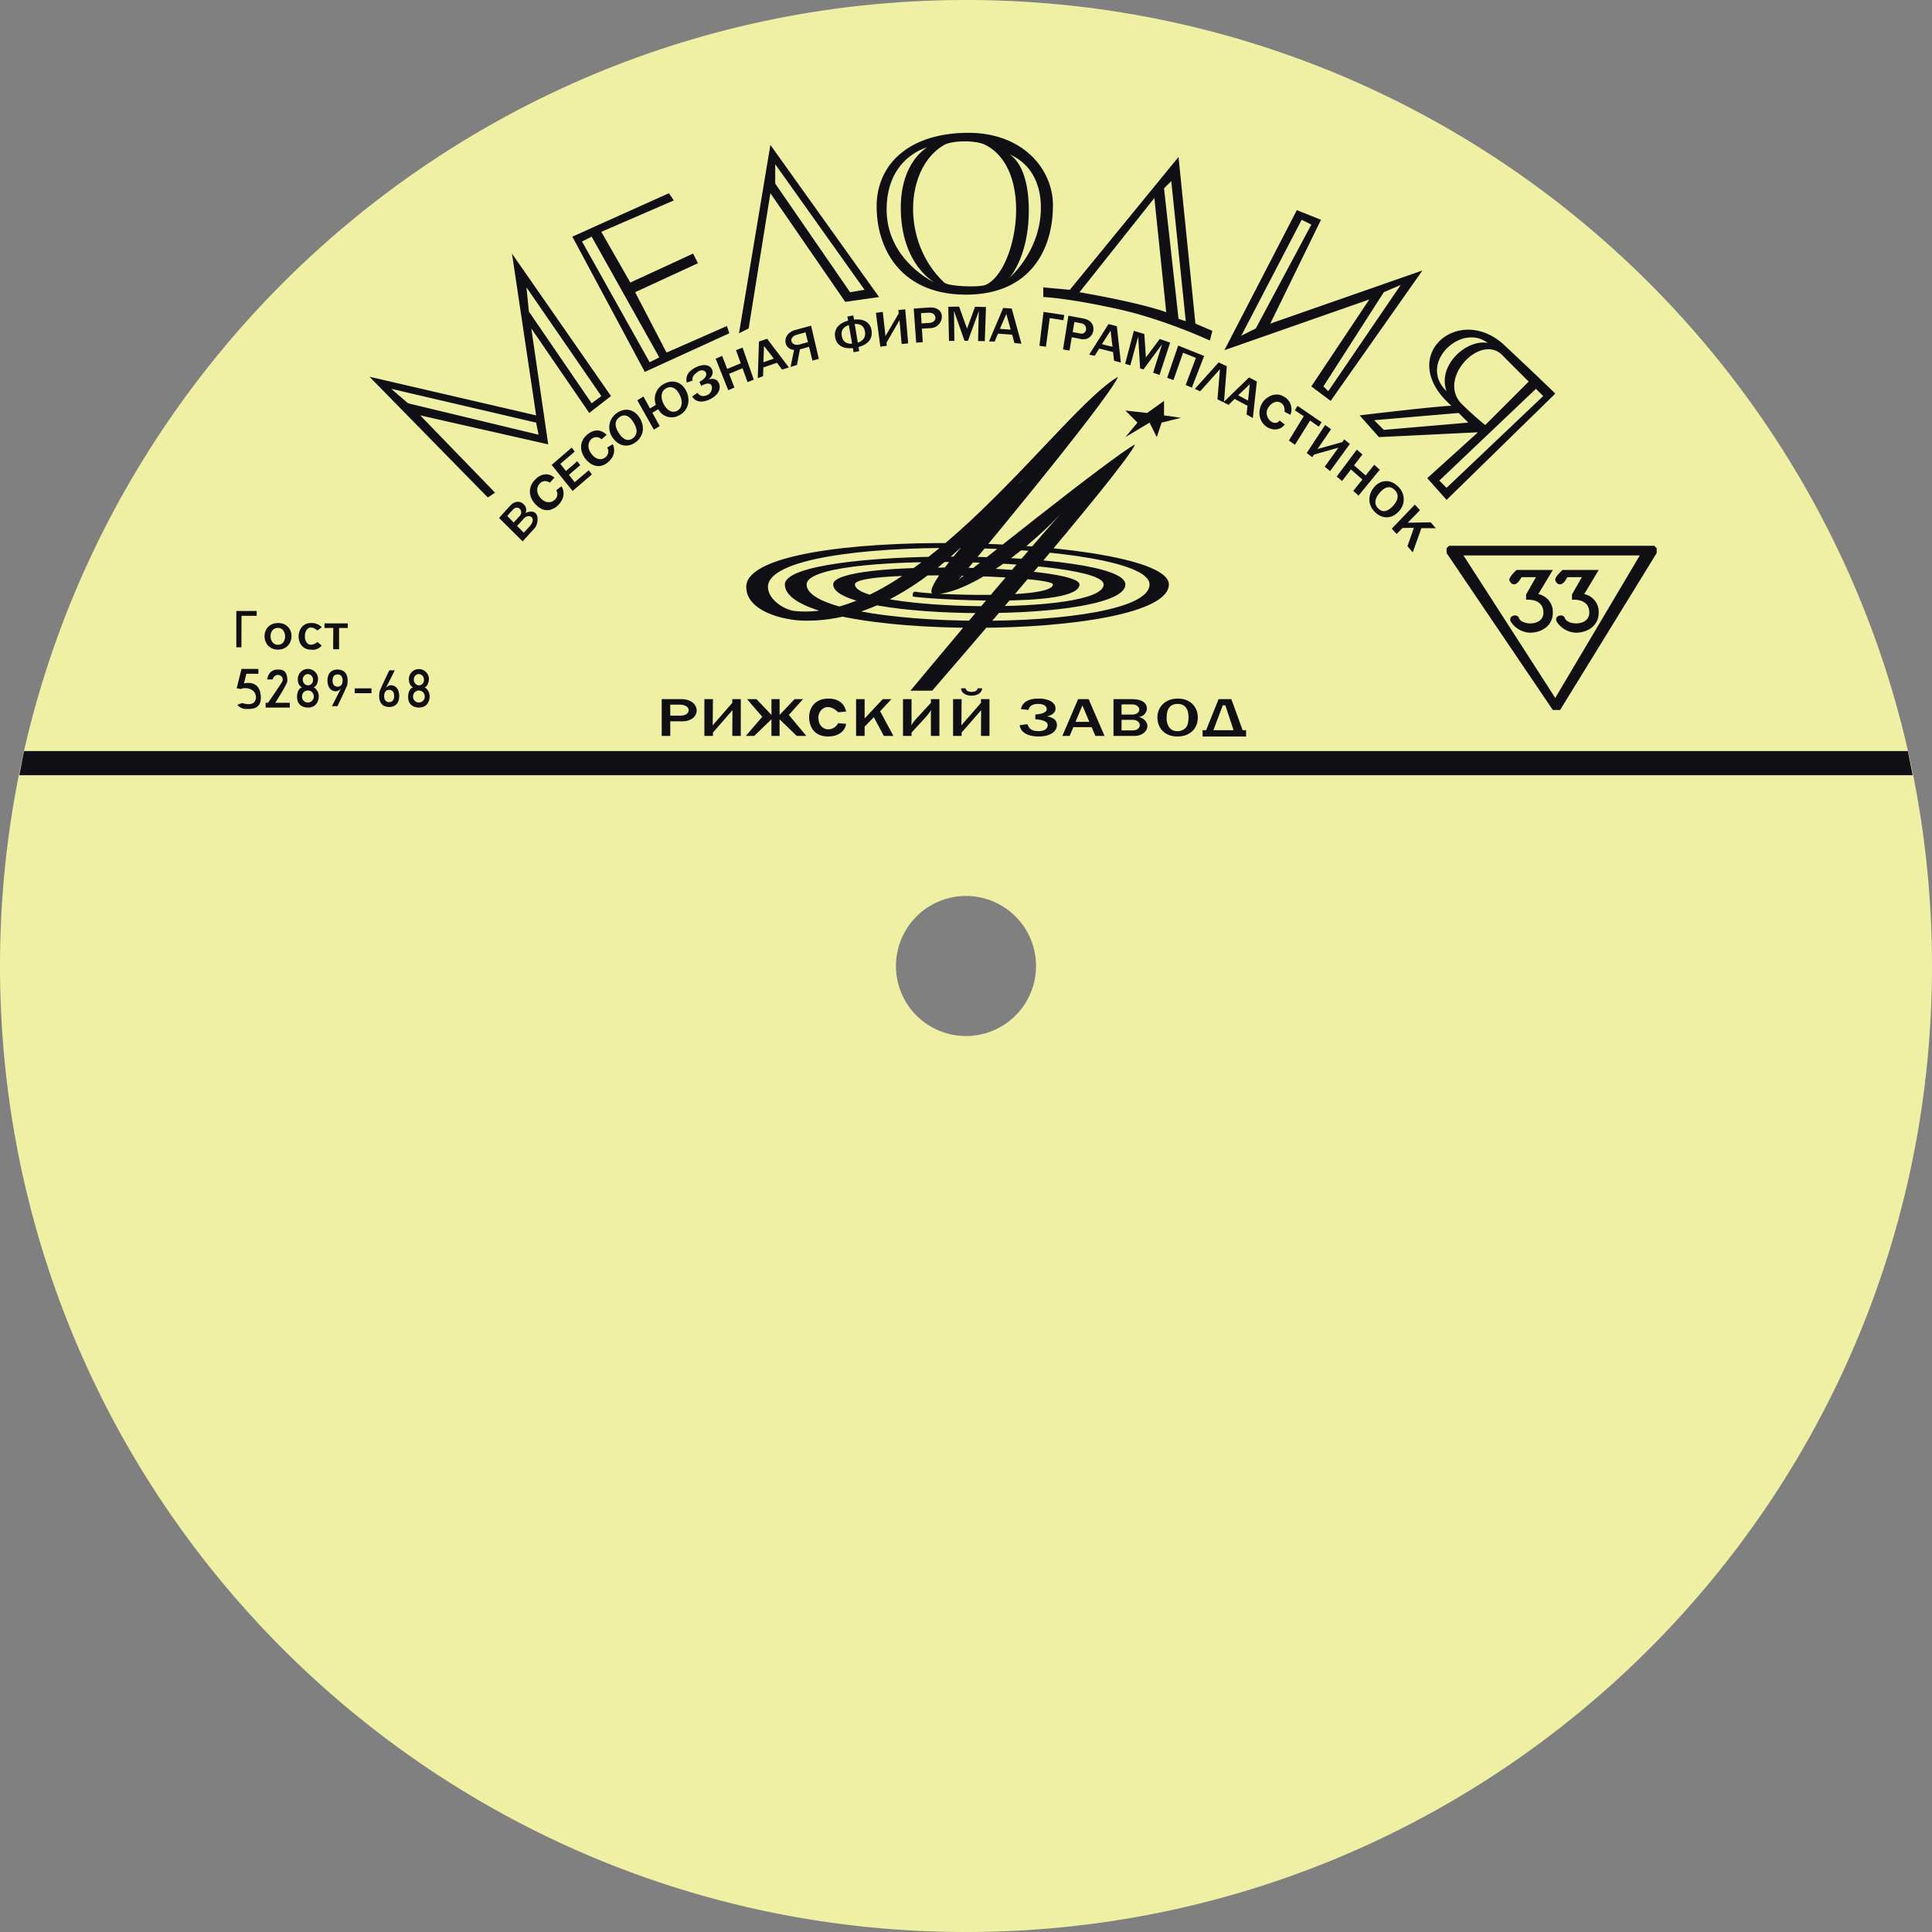 <svg viewBox="0 0 800 800" xmlns="http://www.w3.org/2000/svg"><rect x="0" y="0" width="800" height="800" fill="#808080" stroke="none"/><path d="M400 0c220.914 0 400 179.086 400 400S620.914 800 400 800 0 620.914 0 400 179.086 0 400 0zm0 371a29 29 0 1 1-29 29 29 29 0 0 1 29-29z" fill-rule="evenodd" fill="#f0f0a5"/><path d="M10 311h780l2 10H8s1.9-10 2-10zm143-155l49 50 3-2-31-32 53 12-7-48 24 35 9-7-41-59 10 67zm9 5l7 6 54 13-1-5zm56-42l31 45-4 3-26-38zm59-39l2 3-30 13 12 21 26-12 2 4-26 12 13 25 25-11 1 3-35 16-30-56zm-36 20l4-2 28 50-4 2zm78-20l-9 56-4 2 13-78 45 63-14 2zm2-12l37 52-6 1-31-45v-8zm80-13c22.611 0 35 15.1 35 30 0 18.75-9.75 37-36 37s-36.75-18-37-36 13.5-31 38-31zm-33.859 31.3C366.871 107.8 387 117 387 117s-14-7.5-14-31c0-19.135 11-25 11-25 0 .03-16.592 3.961-16.859 25.3zM418 64s13 4 13 22-13 29-13 29 8.027-8.7 8-28c-.027-19.439-8-22.988-8-23zm-10-4c20.588 10.452 13 52.6 0 58-2.485 1.032-15.215.666-17-1-18-16.8-16.4-47.6 0-57 3.242-1.858 12.977-2.042 17 0zm24 59v4s9.811.314 31 5c19.336 4.276 38.223 13.143 38 13l1-4-7-3-7-69-45 55zm15 2l31-39 4.909 47.27c-3.341-1.2-9.634-3.027-20.74-5.367-8.715-1.837-15.726-2.963-15.169-2.903zm35-43l3-3 6 58-3-1zm85 46l-24 36 8 6 38-54-63 22 21-43-10-4-30 58zm-28-33l4 2-23 43-6 3zm9 69l25-39 7-3-30 44zm51 47l45-44s-.981-1.187-21-20c-18.958-17.816-45.375 4.625-22 25-9.25.5-38 4-38 4l8 9 41-2-21 19zm34-49s-1.562-1.519-11-11c-8.926-8.966-26.75 9.5-17 20a131.33 131.33 0 0 0 10 9zm-64 16l35-3 4 4-35 3zm47-32c-11-8.5-29 8.5-17 20-3.942-10.58 8.1-21.627 17-20zm20 19l3 3-40 38-3-3zM221.338 218.774c1.869-2 2.445-8.974-3.821-6.362 1.684-2.46-2.46-7.1-6.264-3.009-1.551 1.67-4.6 5.086-4.6 5.086l9.78 9.691s3.249-3.634 4.905-5.406zm-11.3-5.13s1.652-1.906 2.546-2.782c1.978-1.937 4.359.81 2.686 2.709-.832.945-2.553 2.788-2.553 2.788zm4.062 4.116s1.848-1.914 2.695-2.941c1.981-2.4 5.634-.611 2.73 2.869-.837 1-2.646 2.888-2.646 2.888l-2.779-2.816zm9.75-11.513c-3.572-4.055.455-8.806 3.816-6.362q.954-1.057 1.917-2.1c-2.418-2.05-5.3-1.792-7.783.595-3.182 3.058-3.071 7.119-.256 10.235 4.636 5.134 8.779 1.318 9.456.667 2.548-2.45 2.99-5.535 1.5-7.929q-1.1.839-2.2 1.691c2.087 3.089-2.833 7.311-6.452 3.203zm19.95-11.534l-5.834 4.962-2.393-3.055 4.683-4.009-1.2-1.613-4.719 4.038-2.318-2.959 5.958-5.077-1.226-1.662-8.319 7.162 8.669 10.811 7.977-6.864zm.955-6.98c-3.152-4.424 1.255-8.63 4.34-5.81q1.037-.928 2.082-1.846c-2.193-2.315-5.053-2.407-7.718-.356-3.413 2.629-3.675 6.643-1.189 10.059.084.116 4.06 5.81 9.246 1.812 2.734-2.106 3.453-5.1 2.2-7.641q-1.164.693-2.322 1.4c2.123 3.066-2.916 7.61-6.641 2.382zm20.272-14.451c-2.047-3.549-5.829-4.812-9.446-2.348a7.143 7.143 0 0 0-2 10.119c2.227 3.432 5.957 4.572 9.4 2.221 3.352-2.289 4.201-6.252 2.044-9.992zm-8.814 5.991c-1.854-2.925-1.735-5.138.384-6.585 2.151-1.466 4.131-.445 5.763 2.307q1.506 2.542 1.183 4.106a3.734 3.734 0 0 1-1.6 2.434c-1.924 1.311-3.934.584-5.732-2.262zm25.249-7.431c3.576-2 4.5-6.12 2.769-9.794-1.847-3.923-5.643-5.12-9.329-3.062a6.971 6.971 0 0 0-3.313 8.663c-.816.485-2.44 1.471-2.44 1.471l-2.713-4.938-2.54 1.572 6.862 12.175 2.411-1.492-3.034-5.521s1.612-.979 2.422-1.46a6.274 6.274 0 0 0 8.903 2.386zm-.01-8.356c1.37 2.823 1.03 5.461-.983 6.586-1.813 1.012-4.084.247-5.62-2.7-1.453-2.785-1.17-5.38.977-6.579 1.974-1.103 4.16-.323 5.624 2.693zm12.51 1.851c3.345-1.618 4.712-4.234 3.75-6.582-.678-1.656-2.108-2.223-4.292-1.653 1.537-1.289 2.026-2.632 1.441-4.055-.807-1.961-3.44-2.54-6.66-.983-3.182 1.542-4.449 3.7-3.816 6.367q1.22-.437 2.44-.858c-.359-1.535.5-2.421 2.073-3.586 2.846-2.113 5.975 1.446.709 4.134l.748 1.692c5.492-3.279 5.256 2.465 2.72 3.693-1.79.868-3.214.594-4.293-.849q-1.089.765-2.169 1.542c1.361 2.231 4.009 2.753 7.347 1.138zm13.517-21.4l-2.72 1.066 1.965 5.438-5.607 2.316-2.085-5.389-2.688 1.168 5.209 13.052 2.551-1.108-2.2-5.7 5.562-2.3 2.076 5.749 2.581-1.012zm10.169-3.673l-3.388 1.169-.489 15.16 2.215-.822.089-3.6 5.641-1.954 2.13 2.828 2.807-.9zm-1.546 9.741l.267-6.753 4.042 5.259s-2.876.982-4.309 1.494zm20.3-.691l2.657-.695-3.2-13.748s-4.528 1.191-6.783 1.834c-5.211 1.488-4.967 7.838-.268 8.178-.508 2.348-1.446 7.042-1.446 7.042l2.646-.8 1.215-6.455s2.523-.708 3.788-1.047zm-1.858-7.634s-2.169.559-3.24.892c-3.762 1.168-5.224-2.969-1.256-4 1.172-.306 3.5-.966 3.5-.966zm18.9 4.16q1.167-.225 2.336-.436l-.283-1.716c4.229-1.158 5.846-3.642 5.41-6.747-.44-3.131-2.8-5.059-7.285-4.612l-.281-1.706q-1.236.224-2.47.461l.3 1.7c-4.268 1.172-5.949 3.839-5.326 6.966.615 3.084 2.982 4.825 7.3 4.373l.3 1.714zm-.613-3.519c-2.41.1-3.822-.9-4.228-3.04-.467-2.478.554-3.877 2.88-4.689l1.348 7.729zm1.09-8.184c2.492-.086 3.9.978 4.22 3.133a3.964 3.964 0 0 1-.485 2.948 4.778 4.778 0 0 1-2.458 1.662l-1.277-7.743zm18.547-1.562l.88 9.878 2.7-.271-1.209-14.094-2.849.286.137 1.424-5.471 9.352-1.12-10.008-2.851.392 1.828 14.02 2.706-.372-.153-1.275zm9.277 3.516c1.283-.089 2.57-.122 3.852-.237 5.323-.479 6.654-8.891-.739-8.514-2.172.112-6.512.441-6.512.441l1.03 14.11 2.719-.2-.35-5.6zm-.4-6.414q1.555-.108 3.111-.2c3.565-.2 3.917 3.939.468 4.22-1.1.089-3.314.207-3.314.207l-.265-4.231zm26.93-2.542l-4.514-.128-3.342 9.07-3.275-9.113-4.492.068.3 14.148 2.226-.043-.159-12.388 4.368 12.361 1.428.008 4.489-12.313-.304 12.387 2.779.088.494-14.143zm10.651.622l-3.529-.256-5.868 13.848 2.324.115 1.368-3.3 5.877.419.944 3.462 2.9.275zm-4.9 8.413l2.66-6.15 1.829 6.469zm19.072 7.392l1.567-11.853 5.676.882.332-2.16-8.571-1.282-1.708 14.04zm10.7-3.914s2.535.481 3.8.737c5.555 1.123 7.633-7.167 1.235-8.453-2.14-.43-6.434-1.206-6.434-1.206l-2.233 13.96 2.69.484.942-5.522zm1.08-6.329q1.536.285 3.07.59c2.8.742 2.042 4.735-.512 4.215-1.089-.217-3.27-.63-3.27-.63l.712-4.175zm17.571 1.74l-3.451-.867L451 146.833l2.28.517 1.874-3.014 5.749 1.438.388 3.58 2.83.779zm-6.181 7.444l3.6-5.6.787 6.7zm28.256-.643l-4.317-1.5-5.723 7.665-.639-9.725-4.345-1.3-3.614 13.64 2.154.635 3.26-11.915.793 13.168 1.374.443 7.724-10.42-3.71 11.768 2.656.935zm20.628 11.04l-1.031 12.45 2.685 1.326 1.186-15.041-3.371-1.577-9.872 10.98 2.212.974zm12.068 3.366l-10.627 10.3 2.128 1.078 2.5-2.465 5.341 2.858-.4 3.59 2.615 1.481 1.647-15.126zm-4.506 7.412c1.576-1.529 4.771-4.551 4.771-4.551l-.691 6.734-4.08-2.183zm12.49 5.033c2.563-3.926 7.123-2.651 6.7 1.8.621.32 1.61.829 2.412 1.251a5.953 5.953 0 0 0-2.724-7.557c-3.593-2.2-7.679.314-9.1 2.965s-1.732 6.906 2.032 9.6c2.881 1.765 5.751 1.242 7.452-.993q-1.058-.835-2.124-1.661c-2.162 3.053-7.211-1.476-4.652-5.402zm17.266 5.425l3.6 2.541 1.171-1.81-9.961-6.82-1.093 1.864 3.652 2.421-6.139 10.091 2.521 1.726zm11.759 11.22l-5.7 7.913 2.244 1.8 8.172-11.254-2.364-1.893-.814 1.148-10.215 2.86 5.6-8.185-2.428-1.795-7.651 11.65 2.3 1.7.707-1.051zm17.1 9.152l-2.28-2.073-3.57 4.445-4.786-4.193 3.468-4.535-2.336-1.972-8.319 11.134 2.217 1.871 3.665-4.793 4.748 4.16-3.774 4.7 2.164 1.967zm7.808 17.338a7.164 7.164 0 0 0-.256-10.409c-3.189-3.171-7.293-2.792-9.881.291-2.616 3.117-2.736 7.243.324 10.282 2.976 2.966 6.893 2.954 9.812-.161zm-7.826-7.806c2.241-2.61 4.319-3.007 6.2-1.138 1.911 1.9 1.475 4.207-.662 6.545-2.632 2.881-4.666 2.582-6.18 1.079-1.705-1.693-1.54-3.948.641-6.483zm17.247 14.673l5.966.008-2.093-2.447-9.518.163 5.07-5.177-2.132-2.317-9.544 9.974 2.024 2.2 2.44-2.491 4.684-.068-2.654 7.6 2.189 2.571zM485.893 157.4l4-11.331 5.3 2.124-4.234 11.239 2.556 1.076 5.1-13.11-10.755-4.312-4.55 13.329 2.583.985zM303.306 294.048l-.087 10.679h3.528V289.5h-3.528v1.54l-8.106 9.307.1-10.847h-3.543v15.232h3.543v-1.383zm29.2-4.553h-3.484l-6.206 6.539V289.5h-3.37v6.539l-6.206-6.539h-3.89l6.278 7.3-6.8 7.934h3.485l7.127-6.885v6.885h3.37v-6.885l7.127 6.885h3.96l-7.257-8.693zm-54.969 9.195h4.91c8.193 0 8.021-9.195-.4-9.195h-8.049v15.232h3.542v-6.037zm0-6.919h3.874c4.96 0 4.981 4.565.317 4.565h-4.191v-4.565zm61.336 5.29c0-2.944 3.457-6.723 8.193-2.143l3.283-.268c-.673-3.467-3.417-5.39-7.315-5.39-4.973 0-7.992 3.2-7.992 7.846 0 .089-.2 7.856 7.862 7.856 4.263 0 7.022-2.195 7.445-5.245l-3.283-.279c-2.066 3.98-8.196 3.437-8.196-2.377zm25.575-2.556l4.665-5.01h-3.585l-7.5 8v-8h-3.542v15.232h3.542v-3.85l3.8-3.905 4.147 7.755h3.96zm18.764 2.567a22.761 22.761 0 0 0 2.332-3.024q-.086.736-.086 2.79v7.889h3.528V289.5h-3.528v1.54l-5.788 6.271a19.679 19.679 0 0 0-2.319 3.036q.1-1.262.1-2.3V289.5h-3.542v15.232h3.542v-1.383zm23.069-3.024l-.086 10.679h3.528V289.5h-3.528v1.54l-8.107 9.307.1-10.847h-3.542v15.232h3.542v-1.383zm-3.988-5.982c2.592 0 4.31-1.346 4.406-3.057h-1.889q-.26 1.473-2.448 1.473-2.261 0-2.52-1.473h-1.886c.076 1.845 1.858 3.057 4.334 3.057zm27.766 16.9c4.9 0 7.588-2.109 7.588-4.743q0-2.913-4.132-3.582 3.555-.837 3.556-3.337c0-2.306-2.688-4.04-6.969-4.04q-6.364 0-7.372 4.341l3.139.369q.561-2.5 4.075-2.5c2.073 0 3.484.826 3.484 2.165 0 2.086-4.723 2.209-4.723 2.209v2.009s5.112.067 5.112 2.388c0 1.429-1.152 2.511-3.859 2.511q-3.757 0-4.478-2.89l-3.254.424c.361 2.823 3.107 4.672 7.83 4.672zm20.719-15.466h-4.363l-6.522 15.232h3.023l1.541-3.626h7.56l1.569 3.626h3.787zm-5.443 9.407l2.866-6.8 2.865 6.8h-5.731zm24.323 5.825c5.856 0 7.753-6.068 1.872-7.9 3.817 0 6.1-7.332-2.808-7.332h-7.661v15.232h8.6zm-5.242-13.056h4.248c4.024 0 4.178 4.218.072 4.218h-4.32v-4.218zm0 6.394h4.594c3.9 0 3.934 4.375-.015 4.375h-4.579v-4.375zm31.565-.971c0-4.478-3.172-7.834-8.279-7.834-5.069 0-8.438 3.367-8.438 7.8 0 4.464 3.058 7.9 8.28 7.9 5.087-.003 8.437-3.165 8.437-7.871zm-11.728 4.235a6.493 6.493 0 0 1-1.159-4.179q0-5.68 4.55-5.68c3.072 0 4.493 2.1 4.493 5.6q0 3.225-1.325 4.453a4.592 4.592 0 0 1-3.24 1.227 4.034 4.034 0 0 1-3.319-1.426zm13.718 1.033v2.623h18.013v-2.623h-1.44l-4.665-12.867h-5.285l-5.183 12.867h-1.44zm8.351-10.312h1.066l3.412 10.312h-8.366zM97.86 253v15.027h2.108L100 255h6.284v-2H97.86zm17.263 4.988c-7.563.063-7.313 11.007 0 11.007s7.562-11.069 0-11.007zm0 2c3.812 0 4 6.945 0 7.008s-4.238-7.008 0-7.008zm18.1 7.327l-1.759-1.463c-7.228 5.25-6.7-10.353 0-4.793l1.759-1.36a5.78 5.78 0 0 0-4.5-1.711c-6.7 0-6.817 11.043 0 11.007a4.828 4.828 0 0 0 4.499-1.68zm7.184-7.276H144v-1.9h-9.642v1.9L138 260l-.041 8.84h2.441zM108 289c0-5.242-3.082-6.844-7-6 .2-.489 1-4 1-4h5v-2h-7l-2 8 1.8.317c.927-.752 6.293-.716 6.2 3.683-.528 4.087-5.68 2.1-5.68 2.1l-2.031.749a4.8 4.8 0 0 0 3.457 1.736c2.044-.047 6.254.346 6.254-4.585zm2 4h10v-2h-6s5-7.835 5-9c0-4.479-2.048-4.755-4-4.755-.406 0-3.741-.079-4.34 4.082v.011h2.18v-.011c1.4-3.517 5.3-1.38 3.954 1.039C116.089 283.637 111 291 111 291h-1v2zm17.5-.012c4.571 0 4.5-4.612 4.5-4.612a4.38 4.38 0 0 0-2.07-3.772c1.754-.736 1.764-3.492 1.764-3.492a4.19 4.19 0 0 0-8.379 0s-.181 2.574 1.733 3.492c-2.2.749-2.039 4.03-2.039 4.03 0 4.369 4.183 4.354 4.495 4.354zm0-2.112a2.348 2.348 0 0 1-2.426-2.544 2.426 2.426 0 0 1 4.852-.01 2.388 2.388 0 0 1-2.426 2.554zm-2.11-9.538a2.15 2.15 0 0 1 2.11-2.231 2.271 2.271 0 0 1 2.11 2.371 2.135 2.135 0 0 1-2.11 2.317 2.254 2.254 0 0 1-2.1-2.457zm12.06 11.089h2.274s3.692-7.582 4.051-8.8c.3-1.7.7-6.288-3.979-6.382-.455 0-4.2-.1-4.2 4.6v.01c0 .29 0 4.4 3.607 4.4a3 3 0 0 0 2.026-1.292zm2.346-8.092c-1.337 0-2.088-.927-2.088-2.553v-.01c0-1.6.751-2.5 2.088-2.5s2.078.906 2.078 2.49v.011c0 1.626-.755 2.563-2.078 2.563zm7.08.705v2h6.945v-2h-6.945zm26.581 7.948c4.528 0 4.454-4.612 4.454-4.612a4.392 4.392 0 0 0-2.05-3.772c1.737-.736 1.747-3.492 1.747-3.492a4.151 4.151 0 0 0-8.3 0s-.179 2.574 1.717 3.492c-2.179.749-2.02 4.03-2.02 4.03 0 4.369 4.144 4.354 4.453 4.354zm0-2.112a2.342 2.342 0 0 1-2.4-2.544 2.4 2.4 0 1 1 4.807-.01 2.384 2.384 0 0 1-2.4 2.554zm-2.09-9.538a2.142 2.142 0 0 1 2.09-2.231 2.264 2.264 0 0 1 2.091 2.371 2.129 2.129 0 0 1-2.091 2.317 2.248 2.248 0 0 1-2.085-2.457zm-7.9-3.766h-2.26s-3.67 7.582-4.028 8.8c-.3 1.7-.7 6.288 3.956 6.382.452 0 4.171.1 4.171-4.6v-.011c0-.289 0-4.4-3.586-4.4a2.977 2.977 0 0 0-2.013 1.292zm-2.332 8.093c1.329 0 2.075.927 2.075 2.553v.01c0 1.6-.746 2.5-2.075 2.5s-2.065-.906-2.065-2.491v-.01c0-1.626.75-2.563 2.065-2.563zM630 239c-2.539 5.108-5 2.32-5 1s3-4 3-4h15l-6 10a7.518 7.518 0 0 1 5.991 7.783c0 4.873-4.078 8.2-9.515 8.2A9.97 9.97 0 0 1 626 258c-2.309-2.9 2.275-4.32 3-2 1.183 3.012 10.09 3.339 10.09-2.293 0-6.193-7.167-5.349-7.167-5.349v-2.189L636 239h-6zm-31-12v2l44 65h3l40-65v-2l-1-1h-85zm50 12c-2.539 5.108-5 2.32-5 1s3-4 3-4h15l-6 10a7.518 7.518 0 0 1 5.991 7.783c0 4.873-4.078 8.2-9.515 8.2A9.97 9.97 0 0 1 645 258c-2.309-2.9 2.275-4.32 3-2 1.183 3.012 10.09 3.339 10.09-2.293 0-6.193-7.167-5.349-7.167-5.349v-2.189L655 239h-6zm30-9h-73l38 59z" fill-rule="evenodd" fill="#0f0f14"/><path d="M333 257c48.67.835 84.223-53.06 91-59-10.018 10.755-45.637 48-37 48 12.523 0 35.251-15.27 52-33-17.385 19.3-62 73-62 73h9s80.759-93.16 84-102c-10.313 5.6-73 56-73 56s60.843-72.8 66-84c-23.573 13.407-83.261 102.349-134 97-4.6-.615-11-4.853-11-10 0-23.072 158-19.526 158-1 0 20.631-142 19.506-142 0 0-13.779 123-10.9 123 0 0 13.083-103 10.91-103 0 0-6.219 82-3.6 82 0 0 6.4-52.841 4.133-57 3-.278-.076-1.375.168-1 2 3.029.846 69 5.332 69-5 0-8.037-102-10.511-102 0 0 15.461 121 16.2 121 0 0-14.991-141-15.72-141 0 0 24.176 159 23.739 159 0 0-20.388-175-25.543-175 1 0 9.942 14.942 13.853 24 14zm133-76l10-6 3 6 2-6 8-2-7-1v-6l-7 5-9-1 5 5z" fill="#0f0f14"/></svg>